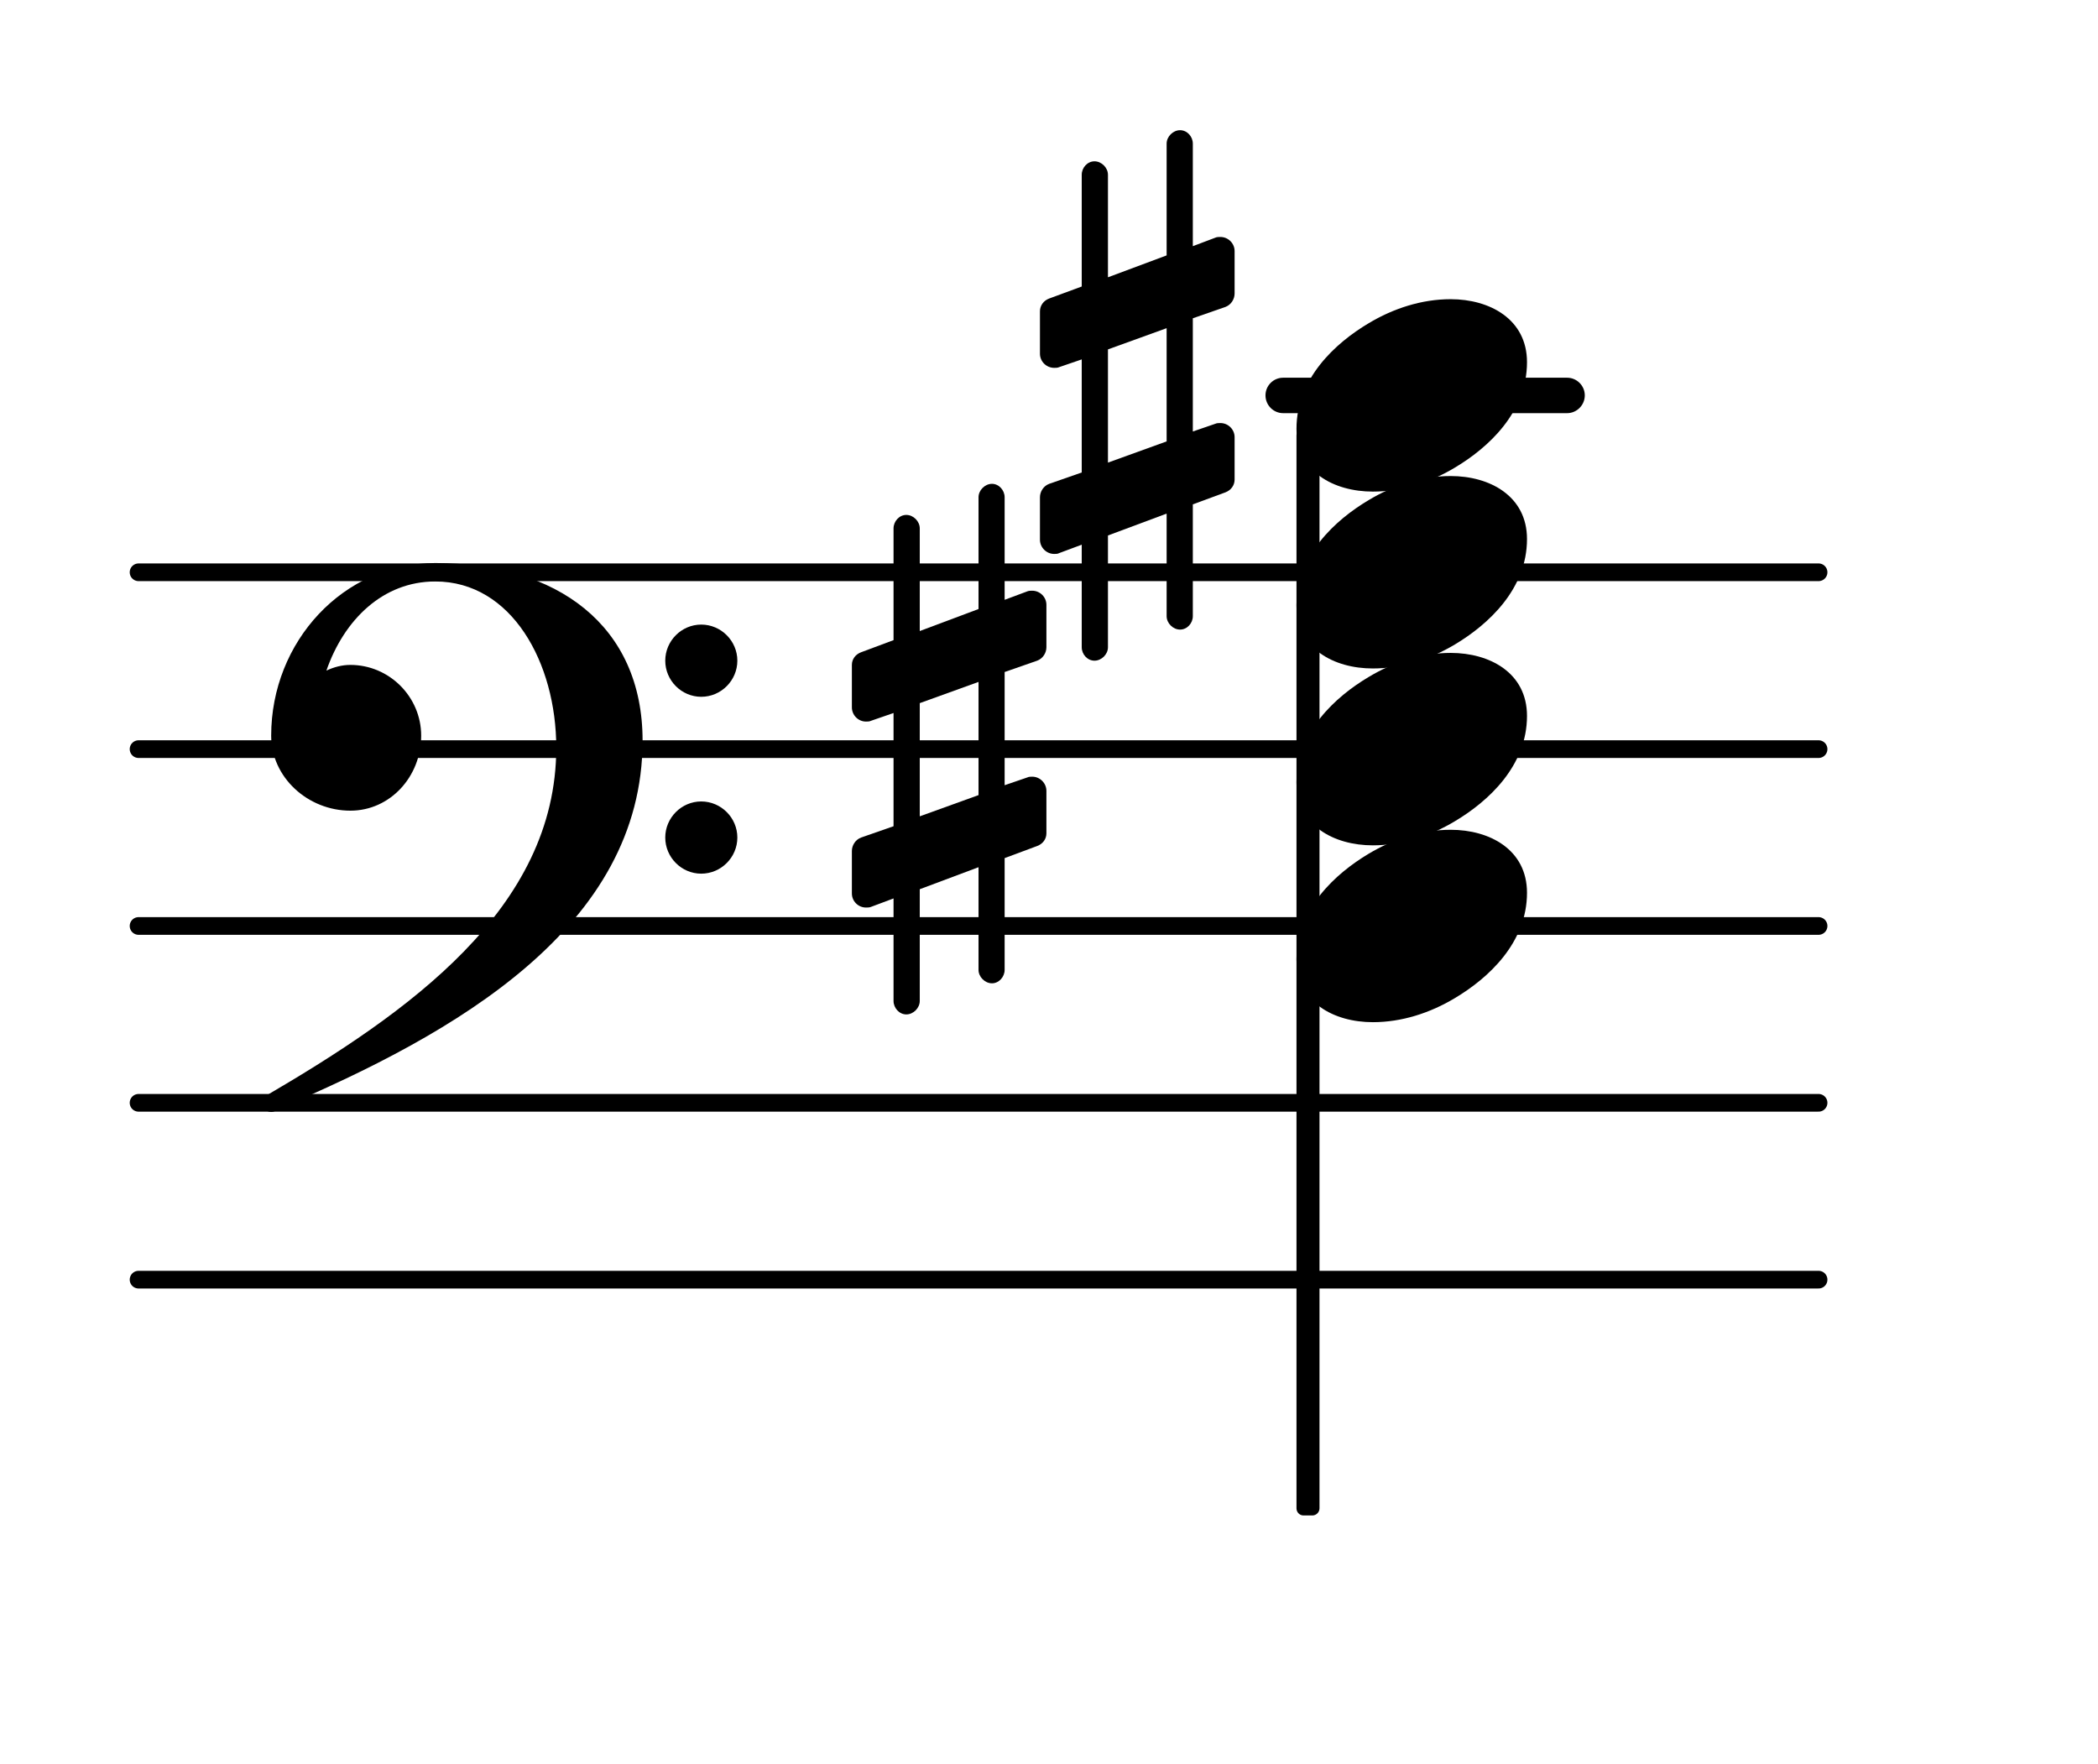 <?xml version="1.0" encoding="UTF-8"?>
<svg xmlns="http://www.w3.org/2000/svg" xmlns:xlink="http://www.w3.org/1999/xlink" width="73.768pt" height="62.027pt" viewBox="0 0 73.768 62.027" version="1.1">
<g id="surface1">
<path style="fill:none;stroke-width:0.1;stroke-linecap:round;stroke-linejoin:round;stroke:rgb(0%,0%,0%);stroke-opacity:1;stroke-miterlimit:4;" d="M 0.05 0 L 9.55 0 " transform="matrix(6.218,0,0,6.218,4.561,44.994)"/>
<path style="fill:none;stroke-width:0.1;stroke-linecap:round;stroke-linejoin:round;stroke:rgb(0%,0%,0%);stroke-opacity:1;stroke-miterlimit:4;" d="M 0.05 0 L 9.55 0 " transform="matrix(6.218,0,0,6.218,4.561,38.776)"/>
<path style="fill:none;stroke-width:0.1;stroke-linecap:round;stroke-linejoin:round;stroke:rgb(0%,0%,0%);stroke-opacity:1;stroke-miterlimit:4;" d="M 0.05 0 L 9.55 0 " transform="matrix(6.218,0,0,6.218,4.561,32.558)"/>
<path style="fill:none;stroke-width:0.1;stroke-linecap:round;stroke-linejoin:round;stroke:rgb(0%,0%,0%);stroke-opacity:1;stroke-miterlimit:4;" d="M 0.05 -0 L 9.55 -0 " transform="matrix(6.218,0,0,6.218,4.561,26.34)"/>
<path style="fill:none;stroke-width:0.1;stroke-linecap:round;stroke-linejoin:round;stroke:rgb(0%,0%,0%);stroke-opacity:1;stroke-miterlimit:4;" d="M 0.05 -0 L 9.55 -0 " transform="matrix(6.218,0,0,6.218,4.561,20.122)"/>
<path style=" stroke:none;fill-rule:nonzero;fill:rgb(0%,0%,0%);fill-opacity:1;" d="M 45.117 13.281 L 55.102 13.281 C 55.441 13.281 55.723 13.559 55.723 13.902 C 55.723 14.246 55.441 14.527 55.102 14.527 L 45.117 14.527 C 44.773 14.527 44.496 14.246 44.496 13.902 C 44.496 13.559 44.773 13.281 45.117 13.281 Z M 45.117 13.281 "/>
<path style=" stroke:none;fill-rule:nonzero;fill:rgb(0%,0%,0%);fill-opacity:1;" d="M 41.941 21.664 C 41.941 21.914 41.742 22.137 41.492 22.137 C 41.246 22.137 41.02 21.914 41.02 21.664 L 41.02 18.059 L 38.957 18.828 L 38.957 22.758 C 38.957 23.008 38.73 23.23 38.484 23.23 C 38.234 23.23 38.035 23.008 38.035 22.758 L 38.035 19.152 L 37.238 19.449 C 37.191 19.477 37.117 19.477 37.066 19.477 C 36.793 19.477 36.566 19.25 36.566 18.977 L 36.566 17.484 C 36.566 17.285 36.691 17.086 36.891 17.012 L 38.035 16.613 L 38.035 12.637 L 37.238 12.91 C 37.191 12.934 37.117 12.934 37.066 12.934 C 36.793 12.934 36.566 12.711 36.566 12.438 L 36.566 10.945 C 36.566 10.746 36.691 10.57 36.891 10.496 L 38.035 10.074 L 38.035 6.145 C 38.035 5.895 38.234 5.672 38.484 5.672 C 38.73 5.672 38.957 5.895 38.957 6.145 L 38.957 9.75 L 41.02 8.98 L 41.02 5.051 C 41.02 4.801 41.246 4.578 41.492 4.578 C 41.742 4.578 41.941 4.801 41.941 5.051 L 41.941 8.656 L 42.738 8.355 C 42.785 8.332 42.859 8.332 42.91 8.332 C 43.184 8.332 43.41 8.555 43.41 8.828 L 43.41 10.32 C 43.41 10.52 43.285 10.719 43.086 10.793 L 41.941 11.191 L 41.941 15.172 L 42.738 14.898 C 42.785 14.875 42.859 14.875 42.91 14.875 C 43.184 14.875 43.41 15.098 43.41 15.371 L 43.41 16.863 C 43.41 17.062 43.285 17.238 43.086 17.312 L 41.941 17.734 Z M 38.957 12.285 L 38.957 16.266 L 41.02 15.52 L 41.02 11.539 Z M 38.957 12.285 "/>
<path style=" stroke:none;fill-rule:nonzero;fill:rgb(0%,0%,0%);fill-opacity:1;" d="M 35.324 34.102 C 35.324 34.348 35.125 34.574 34.879 34.574 C 34.629 34.574 34.406 34.348 34.406 34.102 L 34.406 30.492 L 32.34 31.266 L 32.34 35.195 C 32.34 35.441 32.117 35.668 31.867 35.668 C 31.617 35.668 31.418 35.441 31.418 35.195 L 31.418 31.59 L 30.625 31.887 C 30.574 31.91 30.5 31.91 30.449 31.91 C 30.176 31.91 29.953 31.688 29.953 31.414 L 29.953 29.922 C 29.953 29.723 30.078 29.523 30.277 29.449 L 31.418 29.051 L 31.418 25.07 L 30.625 25.344 C 30.574 25.371 30.5 25.371 30.449 25.371 C 30.176 25.371 29.953 25.145 29.953 24.871 L 29.953 23.379 C 29.953 23.18 30.078 23.008 30.277 22.934 L 31.418 22.508 L 31.418 18.578 C 31.418 18.332 31.617 18.105 31.867 18.105 C 32.117 18.105 32.34 18.332 32.34 18.578 L 32.34 22.188 L 34.406 21.414 L 34.406 17.484 C 34.406 17.238 34.629 17.012 34.879 17.012 C 35.125 17.012 35.324 17.238 35.324 17.484 L 35.324 21.09 L 36.121 20.793 C 36.172 20.77 36.246 20.77 36.293 20.77 C 36.566 20.77 36.793 20.992 36.793 21.266 L 36.793 22.758 C 36.793 22.957 36.668 23.156 36.469 23.23 L 35.324 23.629 L 35.324 27.609 L 36.121 27.336 C 36.172 27.309 36.246 27.309 36.293 27.309 C 36.566 27.309 36.793 27.535 36.793 27.809 L 36.793 29.301 C 36.793 29.5 36.668 29.672 36.469 29.746 L 35.324 30.172 Z M 32.34 24.723 L 32.34 28.703 L 34.406 27.957 L 34.406 23.977 Z M 32.34 24.723 "/>
<path style=" stroke:none;fill-rule:nonzero;fill:rgb(0%,0%,0%);fill-opacity:1;" d="M 45.832 15.062 L 46.145 15.062 C 46.281 15.062 46.395 15.172 46.395 15.309 L 46.395 53.035 C 46.395 53.172 46.281 53.285 46.145 53.285 L 45.832 53.285 C 45.695 53.285 45.586 53.172 45.586 53.035 L 45.586 15.309 C 45.586 15.172 45.695 15.062 45.832 15.062 Z M 45.832 15.062 "/>
<path style=" stroke:none;fill-rule:nonzero;fill:rgb(0%,0%,0%);fill-opacity:1;" d="M 23.391 29.449 C 23.391 28.754 23.961 28.18 24.656 28.18 C 25.355 28.18 25.926 28.754 25.926 29.449 C 25.926 30.145 25.355 30.719 24.656 30.719 C 23.961 30.719 23.391 30.145 23.391 29.449 Z M 23.391 23.23 C 23.391 22.535 23.961 21.961 24.656 21.961 C 25.355 21.961 25.926 22.535 25.926 23.23 C 25.926 23.926 25.355 24.5 24.656 24.5 C 23.961 24.5 23.391 23.926 23.391 23.23 Z M 15.305 19.797 C 19.586 19.797 22.594 21.988 22.594 26.043 C 22.594 32.582 16.051 36.34 9.758 39 C 9.684 39.074 9.609 39.098 9.535 39.098 C 9.363 39.098 9.211 38.949 9.211 38.777 C 9.211 38.703 9.238 38.629 9.312 38.551 C 14.336 35.617 19.559 31.961 19.559 26.289 C 19.559 23.305 17.992 20.445 15.305 20.445 C 13.465 20.445 12.098 21.789 11.477 23.578 C 11.75 23.453 12.023 23.379 12.32 23.379 C 13.688 23.379 14.809 24.5 14.809 25.867 C 14.809 27.309 13.715 28.504 12.32 28.504 C 10.828 28.504 9.535 27.336 9.535 25.867 C 9.535 22.559 12.074 19.797 15.305 19.797 Z M 15.305 19.797 "/>
<path style=" stroke:none;fill-rule:nonzero;fill:rgb(0%,0%,0%);fill-opacity:1;" d="M 51.008 10.52 C 52.375 10.52 53.691 11.219 53.691 12.734 C 53.691 14.5 52.324 15.746 51.156 16.441 C 50.285 16.965 49.289 17.285 48.27 17.285 C 46.902 17.285 45.586 16.59 45.586 15.074 C 45.586 13.309 46.953 12.062 48.121 11.367 C 48.992 10.844 49.988 10.52 51.008 10.52 Z M 51.008 10.52 "/>
<path style=" stroke:none;fill-rule:nonzero;fill:rgb(0%,0%,0%);fill-opacity:1;" d="M 51.008 16.738 C 52.375 16.738 53.691 17.434 53.691 18.953 C 53.691 20.719 52.324 21.961 51.156 22.66 C 50.285 23.18 49.289 23.504 48.27 23.504 C 46.902 23.504 45.586 22.809 45.586 21.289 C 45.586 19.523 46.953 18.281 48.121 17.586 C 48.992 17.062 49.988 16.738 51.008 16.738 Z M 51.008 16.738 "/>
<path style=" stroke:none;fill-rule:nonzero;fill:rgb(0%,0%,0%);fill-opacity:1;" d="M 51.008 22.957 C 52.375 22.957 53.691 23.652 53.691 25.172 C 53.691 26.938 52.324 28.18 51.156 28.875 C 50.285 29.398 49.289 29.723 48.27 29.723 C 46.902 29.723 45.586 29.027 45.586 27.508 C 45.586 25.742 46.953 24.5 48.121 23.805 C 48.992 23.281 49.988 22.957 51.008 22.957 Z M 51.008 22.957 "/>
<path style=" stroke:none;fill-rule:nonzero;fill:rgb(0%,0%,0%);fill-opacity:1;" d="M 51.008 29.176 C 52.375 29.176 53.691 29.871 53.691 31.391 C 53.691 33.156 52.324 34.398 51.156 35.094 C 50.285 35.617 49.289 35.941 48.27 35.941 C 46.902 35.941 45.586 35.246 45.586 33.727 C 45.586 31.961 46.953 30.719 48.121 30.02 C 48.992 29.5 49.988 29.176 51.008 29.176 Z M 51.008 29.176 "/>
</g>
</svg>
